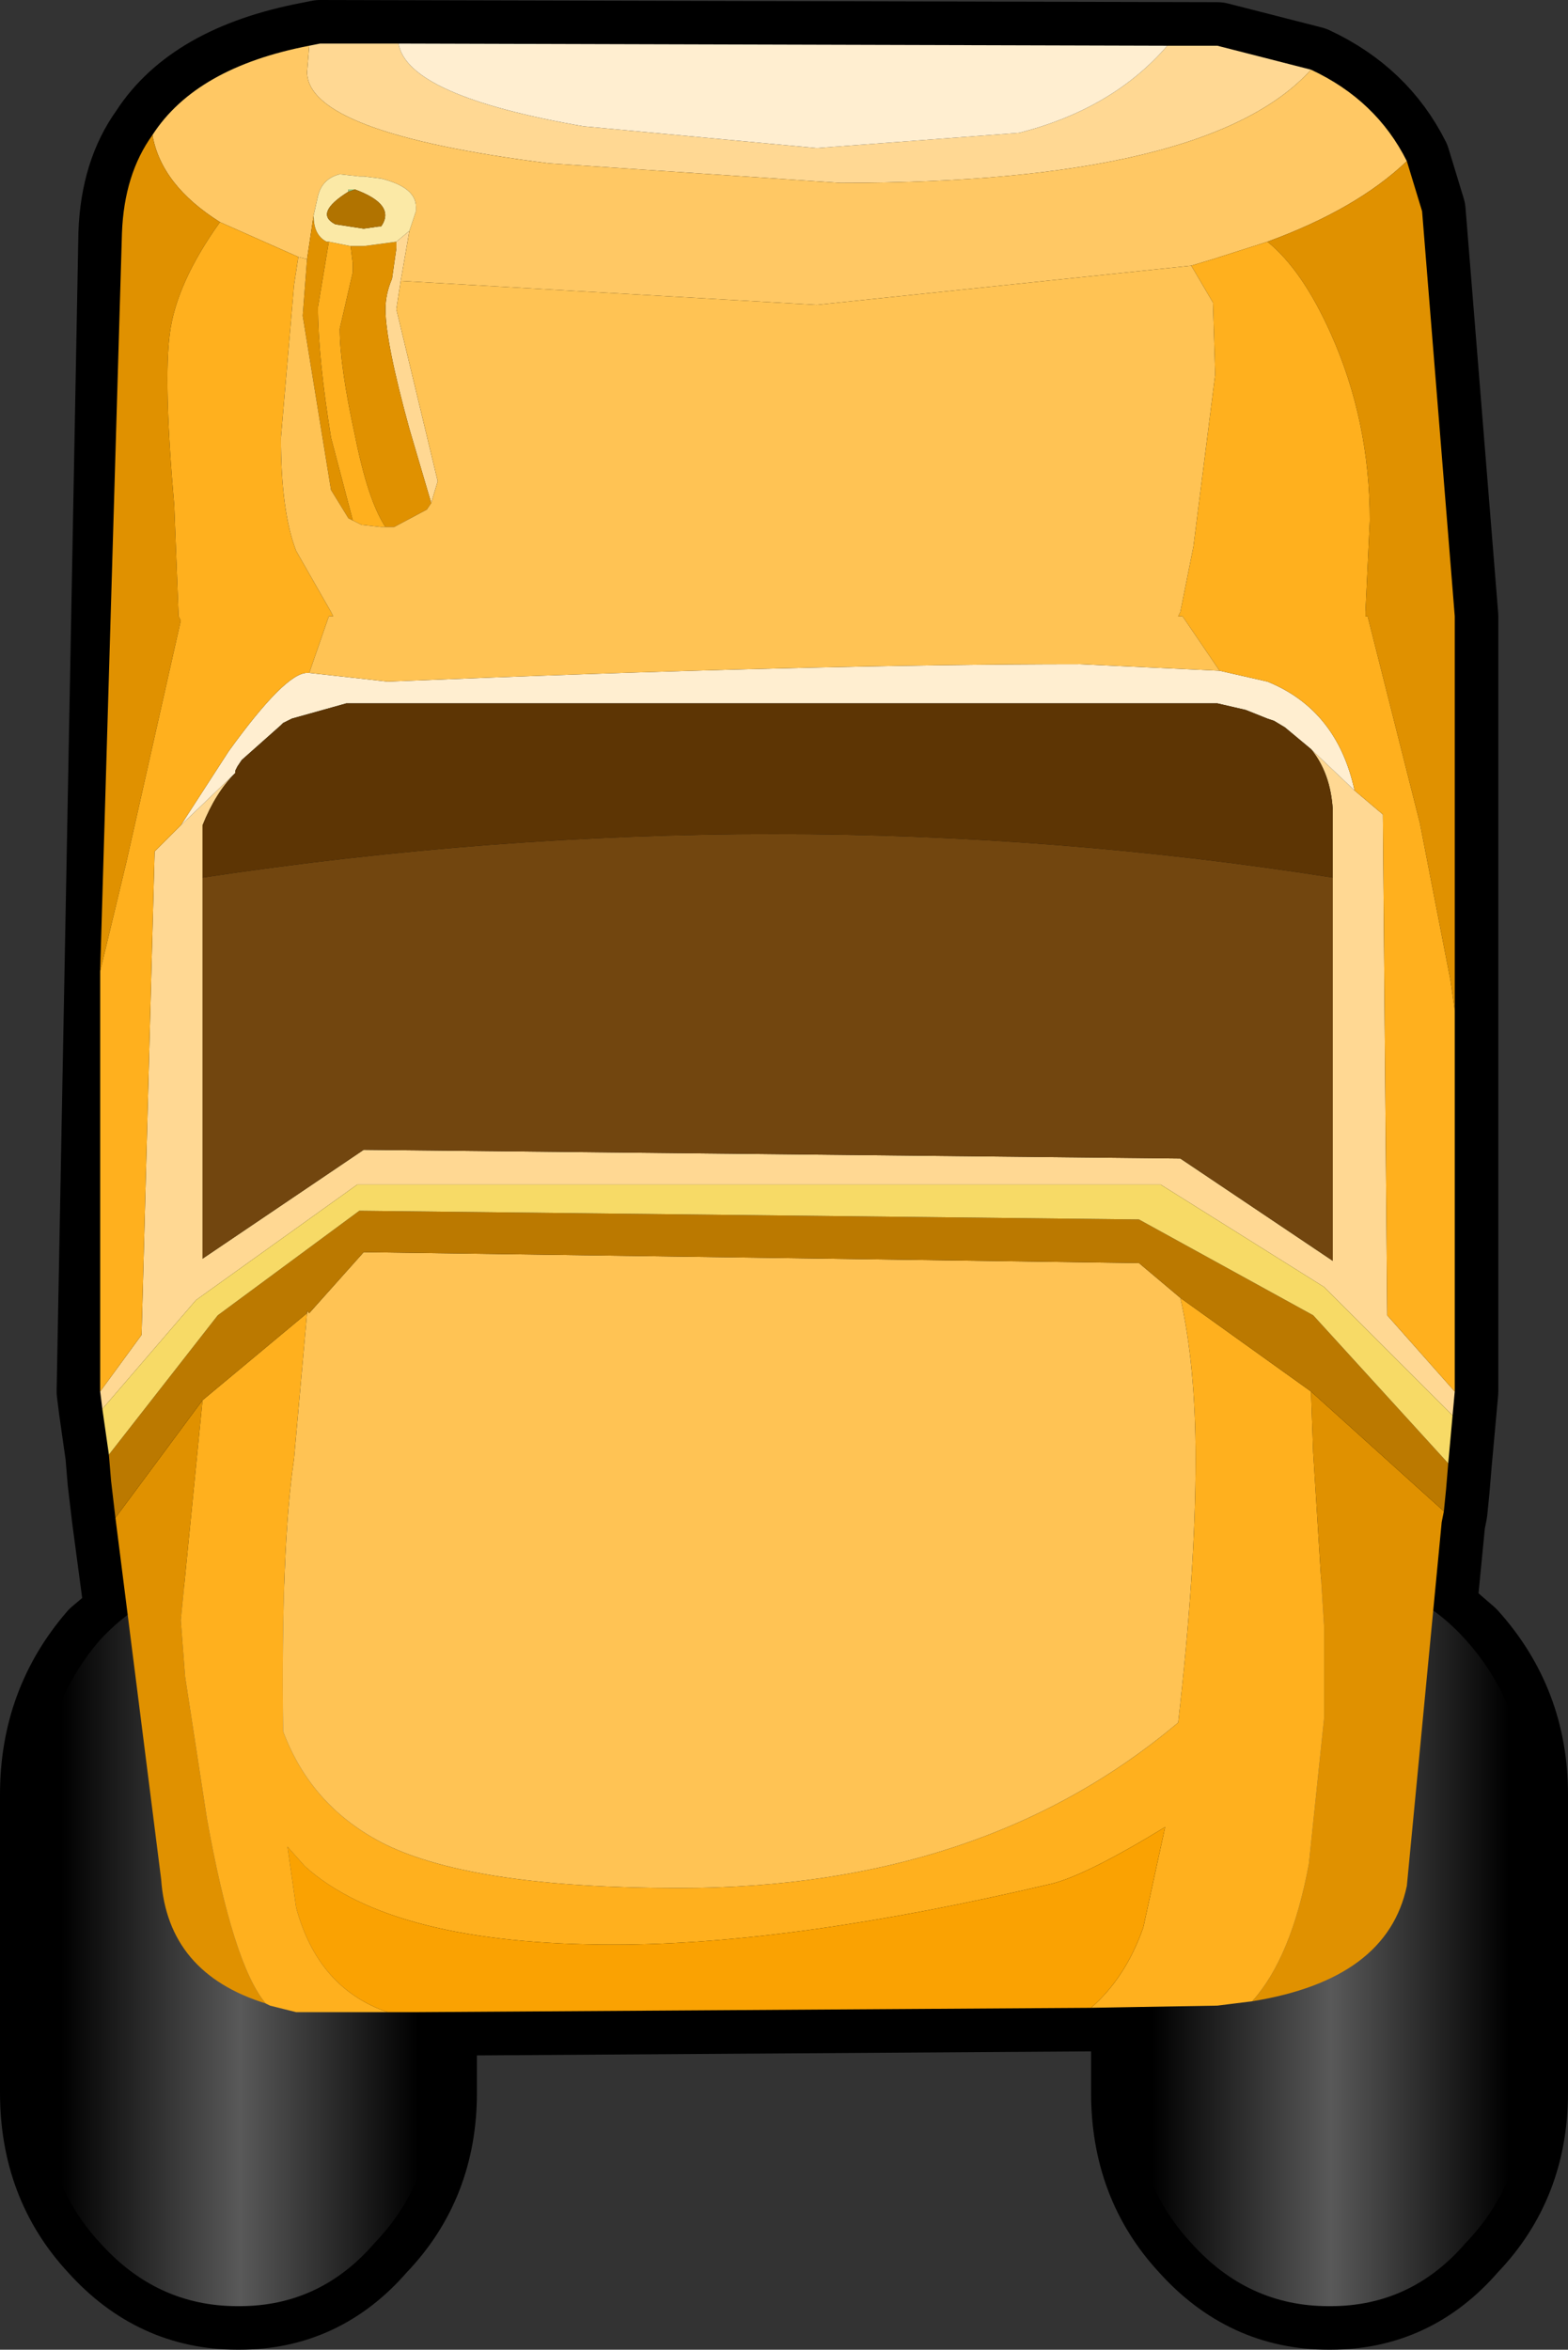 <?xml version="1.0" encoding="UTF-8" standalone="no"?>
<svg xmlns:xlink="http://www.w3.org/1999/xlink" height="53.95px" width="36.0px" xmlns="http://www.w3.org/2000/svg">
  <rect width="100%" height="100%" fill="#333333" stroke="none"/>
  <g transform="matrix(1.0, 0.0, 0.0, 1.0, 1.0, 2.0)">
    <path d="M6.35 -1.0 L26.95 -0.95 29.1 -0.4 Q30.6 0.3 31.3 1.7 L31.65 2.85 32.4 12.15 32.4 29.95 32.35 30.5 32.25 31.6 32.2 32.2 32.15 32.7 32.1 32.95 31.9 35.0 32.65 35.65 Q34.0 37.15 34.0 39.2 L34.0 46.05 Q34.0 48.1 32.65 49.5 31.4 50.95 29.55 50.95 L29.5 50.95 Q27.65 50.95 26.35 49.5 25.05 48.1 25.05 46.05 L25.05 44.1 24.05 44.1 8.95 44.2 8.95 46.05 Q8.95 48.1 7.6 49.5 6.35 50.95 4.5 50.95 L4.45 50.95 Q2.6 50.95 1.3 49.5 0.0 48.1 0.0 46.05 L0.0 39.2 Q0.0 37.15 1.3 35.65 L1.95 35.1 1.65 32.85 1.55 32.0 1.5 31.4 1.35 30.35 1.3 29.95 1.8 3.35 Q1.85 2.0 2.5 1.1 3.5 -0.45 6.1 -0.95 L6.35 -1.0" fill="#000000" fill-rule="evenodd" stroke="none"/>
    <path d="M6.35 -1.0 L26.95 -0.95 29.1 -0.4 Q30.6 0.3 31.3 1.7 L31.65 2.85 32.4 12.15 32.4 29.95 32.35 30.5 32.25 31.6 32.2 32.2 32.15 32.7 32.1 32.95 31.9 35.0 32.65 35.65 Q34.0 37.15 34.0 39.2 L34.0 46.05 Q34.0 48.1 32.65 49.5 31.4 50.95 29.55 50.95 L29.5 50.95 Q27.65 50.95 26.35 49.5 25.05 48.1 25.05 46.05 L25.05 44.1 24.05 44.1 8.95 44.2 8.95 46.05 Q8.95 48.1 7.6 49.5 6.35 50.95 4.5 50.95 L4.45 50.95 Q2.6 50.95 1.3 49.5 0.0 48.1 0.0 46.05 L0.0 39.2 Q0.0 37.15 1.3 35.65 L1.95 35.1 1.65 32.85 1.55 32.0 1.5 31.4 1.35 30.35 1.3 29.95 1.8 3.35 Q1.85 2.0 2.5 1.1 3.5 -0.45 6.1 -0.95 L6.35 -1.0 Z" fill="none" stroke="#000000" stroke-linecap="round" stroke-linejoin="round" stroke-width="2.0"/>
    <path d="M4.45 34.25 L4.5 34.25 Q6.35 34.25 7.6 35.65 8.95 37.15 8.95 39.2 L8.95 46.05 Q8.95 48.1 7.6 49.5 6.35 50.95 4.5 50.95 L4.45 50.95 Q2.6 50.95 1.3 49.5 0.0 48.1 0.0 46.05 L0.0 39.2 Q0.0 37.15 1.3 35.65 2.6 34.25 4.45 34.25" fill="url(#gradient0)" fill-rule="evenodd" stroke="none"/>
    <path d="M25.05 46.05 L25.05 39.2 Q25.05 37.15 26.35 35.65 27.65 34.25 29.5 34.25 L29.55 34.25 Q31.4 34.25 32.65 35.65 34.0 37.15 34.0 39.2 L34.0 46.05 Q34.0 48.1 32.65 49.5 31.4 50.95 29.55 50.95 L29.5 50.95 Q27.65 50.95 26.35 49.5 25.05 48.1 25.05 46.05" fill="url(#gradient1)" fill-rule="evenodd" stroke="none"/>
    <path d="M25.8 -0.95 L26.95 -0.95 29.1 -0.4 Q26.75 2.2 18.3 2.2 L11.6 1.75 Q6.05 1.05 6.05 -0.35 L6.1 -0.95 6.35 -1.0 8.15 -1.0 Q8.35 0.2 12.4 0.9 L17.75 1.4 22.4 1.05 Q24.55 0.5 25.8 -0.95 M32.4 29.95 L32.35 30.5 29.4 27.55 25.65 25.2 7.2 25.2 3.5 27.85 1.35 30.35 1.3 29.95 2.25 28.65 2.55 17.55 3.15 16.95 4.4 15.75 Q3.95 16.2 3.65 16.95 L3.65 18.15 3.65 26.9 7.35 24.4 26.1 24.6 29.6 26.95 29.6 18.15 29.6 16.6 Q29.55 15.75 29.1 15.2 L30.1 16.15 30.75 16.7 30.85 28.2 32.4 29.95 M8.1 3.55 L8.4 3.3 8.2 4.45 8.1 5.1 9.05 9.05 8.9 9.55 8.4 7.85 Q7.85 5.85 7.85 5.1 7.85 4.75 8.0 4.4 L8.1 3.7 8.1 3.55" fill="#ffd893" fill-rule="evenodd" stroke="none"/>
    <path d="M29.1 -0.4 Q30.6 0.3 31.3 1.7 30.15 2.8 28.1 3.55 L26.85 3.95 26.35 4.1 17.75 5.0 8.2 4.45 8.4 3.3 8.55 2.85 8.55 2.75 Q8.55 2.3 7.75 2.1 L7.35 2.05 7.25 2.05 6.8 2.0 Q6.4 2.1 6.3 2.5 L6.2 2.95 6.05 3.95 5.85 3.9 4.05 3.1 Q2.7 2.25 2.5 1.1 3.5 -0.45 6.1 -0.95 L6.05 -0.35 Q6.05 1.05 11.6 1.75 L18.3 2.2 Q26.75 2.2 29.1 -0.4" fill="#ffc864" fill-rule="evenodd" stroke="none"/>
    <path d="M8.15 -1.0 L25.8 -0.95 Q24.55 0.5 22.4 1.05 L17.75 1.4 12.4 0.9 Q8.35 0.2 8.15 -1.0 M27.0 13.4 L28.1 13.65 Q29.7 14.3 30.1 16.15 L29.1 15.2 28.5 14.7 28.25 14.55 28.1 14.5 27.6 14.3 26.95 14.15 6.95 14.15 5.7 14.5 5.5 14.6 5.45 14.65 4.55 15.45 4.45 15.6 4.4 15.7 4.4 15.75 3.15 16.95 4.25 15.25 Q5.55 13.45 6.05 13.45 L6.1 13.45 7.9 13.65 Q17.65 13.25 23.8 13.25 L27.0 13.4" fill="#ffeed0" fill-rule="evenodd" stroke="none"/>
    <path d="M31.3 1.7 L31.65 2.85 32.4 12.15 32.4 21.2 32.35 20.85 32.3 20.5 31.6 16.9 30.4 12.15 30.35 12.15 30.35 12.05 30.45 9.95 Q30.45 7.65 29.55 5.65 28.9 4.2 28.1 3.55 30.15 2.8 31.3 1.7 M32.15 32.7 L32.1 32.95 31.3 41.3 Q30.85 43.45 27.75 43.95 28.65 42.95 29.05 40.8 L29.4 37.45 29.4 35.35 29.15 31.35 29.1 29.95 32.15 32.7 M5.1 44.0 Q2.85 43.3 2.7 41.15 L1.65 32.85 3.65 30.15 3.15 35.2 3.25 36.5 3.75 39.75 Q4.35 43.1 5.1 44.0 M1.3 20.3 L1.8 3.35 Q1.85 2.0 2.5 1.1 2.7 2.25 4.05 3.1 3.05 4.5 2.9 5.65 2.75 6.75 3.0 9.6 L3.1 12.15 3.15 12.25 1.9 17.8 1.3 20.3 M6.2 2.95 Q6.2 3.4 6.5 3.55 L6.55 3.55 6.3 5.05 Q6.3 6.2 6.6 8.05 L7.1 9.95 7.0 9.9 6.6 9.25 5.95 5.25 6.05 3.95 6.2 2.95 M7.05 3.65 L7.35 3.65 8.1 3.55 8.1 3.7 8.0 4.4 Q7.85 4.75 7.85 5.1 7.85 5.85 8.4 7.85 L8.9 9.55 8.8 9.7 8.05 10.1 7.85 10.1 Q7.45 9.5 7.15 8.0 6.8 6.4 6.8 5.55 L7.1 4.25 7.1 4.05 7.05 3.65" fill="#e09100" fill-rule="evenodd" stroke="none"/>
    <path d="M32.4 21.2 L32.4 29.95 30.85 28.2 30.75 16.7 30.1 16.15 Q29.7 14.3 28.1 13.65 L27.0 13.4 26.15 12.15 26.05 12.15 26.1 12.05 26.4 10.55 26.9 6.6 26.85 4.95 26.35 4.1 26.85 3.95 28.1 3.55 Q28.9 4.2 29.55 5.65 30.45 7.65 30.45 9.95 L30.35 12.05 30.35 12.15 30.4 12.15 31.6 16.9 32.3 20.5 32.35 20.85 32.4 21.2 M27.75 43.95 L26.95 44.05 24.05 44.1 Q24.85 43.4 25.25 42.25 L25.75 39.95 Q23.95 41.05 23.15 41.25 17.2 42.65 13.1 42.65 8.0 42.65 6.0 40.85 L5.6 40.4 5.8 41.8 Q6.3 43.65 7.9 44.2 L5.8 44.2 5.2 44.05 5.1 44.0 Q4.35 43.1 3.75 39.75 L3.25 36.5 3.15 35.2 3.65 30.15 6.05 28.15 5.75 31.5 Q5.45 33.5 5.5 37.75 6.15 39.5 7.85 40.35 9.9 41.35 14.6 41.35 21.55 41.35 26.05 37.55 26.45 34.05 26.45 31.5 26.45 29.35 26.1 27.8 L29.1 29.95 29.15 31.35 29.4 35.35 29.4 37.45 29.05 40.8 Q28.65 42.95 27.75 43.95 M1.3 29.95 L1.3 20.3 1.9 17.8 3.15 12.25 3.1 12.15 3.0 9.6 Q2.75 6.75 2.9 5.65 3.05 4.5 4.05 3.1 L5.85 3.9 5.75 4.55 5.45 8.05 Q5.45 9.75 5.8 10.65 L6.6 12.05 6.65 12.15 6.55 12.15 6.1 13.45 6.05 13.45 Q5.55 13.45 4.25 15.25 L3.15 16.95 2.55 17.55 2.25 28.65 1.3 29.95 M6.55 3.55 L7.05 3.65 7.1 4.05 7.1 4.25 6.8 5.55 Q6.8 6.4 7.15 8.0 7.45 9.5 7.85 10.1 L7.75 10.1 7.3 10.05 7.1 9.95 6.6 8.05 Q6.3 6.2 6.3 5.05 L6.55 3.55" fill="#ffb01e" fill-rule="evenodd" stroke="none"/>
    <path d="M26.35 4.1 L26.85 4.95 26.9 6.6 26.4 10.55 26.1 12.05 26.05 12.15 26.15 12.15 27.0 13.4 23.8 13.25 Q17.65 13.25 7.9 13.65 L6.1 13.45 6.55 12.15 6.65 12.15 6.6 12.05 5.8 10.65 Q5.45 9.75 5.45 8.05 L5.75 4.55 5.85 3.9 6.05 3.95 5.95 5.25 6.6 9.25 7.0 9.9 7.1 9.95 7.3 10.05 7.75 10.1 7.85 10.1 8.05 10.1 8.8 9.7 8.9 9.55 9.05 9.05 8.1 5.1 8.2 4.45 17.75 5.0 26.35 4.1 M6.05 28.15 L6.05 28.1 6.1 28.15 7.35 26.75 25.15 27.0 26.1 27.8 Q26.45 29.35 26.45 31.5 26.45 34.05 26.05 37.55 21.55 41.35 14.6 41.35 9.9 41.35 7.85 40.35 6.15 39.5 5.5 37.75 5.45 33.5 5.75 31.5 L6.05 28.15" fill="#ffc354" fill-rule="evenodd" stroke="none"/>
    <path d="M4.4 15.75 L4.4 15.7 4.45 15.6 4.55 15.45 5.45 14.65 5.5 14.6 5.7 14.5 6.95 14.15 26.95 14.15 27.6 14.3 28.1 14.5 28.25 14.55 28.5 14.7 29.1 15.2 Q29.55 15.75 29.6 16.6 L29.6 18.15 Q16.9 16.15 3.65 18.15 L3.65 16.95 Q3.95 16.2 4.4 15.75" fill="#5d3504" fill-rule="evenodd" stroke="none"/>
    <path d="M6.2 2.95 L6.3 2.5 Q6.4 2.1 6.8 2.0 L7.25 2.05 7.35 2.05 7.75 2.1 Q8.55 2.3 8.55 2.75 L8.55 2.85 8.4 3.3 8.1 3.55 7.35 3.65 7.05 3.65 6.55 3.55 6.5 3.55 Q6.2 3.4 6.2 2.95 M7.15 2.35 L7.0 2.35 7.0 2.4 Q6.2 2.9 6.7 3.15 L7.35 3.25 7.7 3.2 7.75 3.2 Q8.1 2.7 7.15 2.35" fill="#fbe9a6" fill-rule="evenodd" stroke="none"/>
    <path d="M7.15 2.35 L7.0 2.4 7.0 2.35 7.15 2.35" fill="#9bd084" fill-rule="evenodd" stroke="none"/>
    <path d="M7.0 2.4 L7.15 2.35 Q8.1 2.7 7.75 3.2 L7.7 3.2 7.35 3.25 6.7 3.15 Q6.2 2.9 7.0 2.4" fill="#b17300" fill-rule="evenodd" stroke="none"/>
    <path d="M32.25 31.6 L32.2 32.2 32.15 32.7 29.1 29.95 26.1 27.8 25.15 27.0 7.35 26.75 6.1 28.15 6.05 28.1 6.05 28.15 3.65 30.15 1.65 32.85 1.55 32.0 1.5 31.4 4.0 28.2 7.25 25.8 25.15 26.0 29.15 28.2 32.25 31.6" fill="#bb7900" fill-rule="evenodd" stroke="none"/>
    <path d="M32.35 30.5 L32.25 31.6 29.15 28.2 25.15 26.0 7.25 25.8 4.0 28.2 1.5 31.4 1.35 30.35 3.5 27.85 7.2 25.2 25.65 25.2 29.4 27.55 32.35 30.5" fill="#f7da66" fill-rule="evenodd" stroke="none"/>
    <path d="M24.05 44.1 L8.55 44.2 7.9 44.2 Q6.3 43.65 5.8 41.8 L5.6 40.4 6.0 40.85 Q8.0 42.65 13.1 42.65 17.2 42.65 23.15 41.25 23.95 41.05 25.75 39.95 L25.25 42.25 Q24.85 43.4 24.05 44.1" fill="#faa202" fill-rule="evenodd" stroke="none"/>
    <path d="M29.6 18.15 L29.6 26.95 26.1 24.6 7.35 24.4 3.65 26.9 3.65 18.15 Q16.9 16.15 29.6 18.15" fill="#72460f" fill-rule="evenodd" stroke="none"/>
  </g>
  <defs>
    <linearGradient gradientTransform="matrix(0.005, 0.0, 0.0, 0.01, 4.5, 43.4)" gradientUnits="userSpaceOnUse" id="gradient0" spreadMethod="pad" x1="-819.2" x2="819.2">
      <stop offset="0.0" stop-color="#000000"/>
      <stop offset="0.502" stop-color="#595959"/>
      <stop offset="1.0" stop-color="#000000"/>
    </linearGradient>
    <linearGradient gradientTransform="matrix(0.005, 0.0, 0.0, 0.01, 29.55, 43.4)" gradientUnits="userSpaceOnUse" id="gradient1" spreadMethod="pad" x1="-819.2" x2="819.2">
      <stop offset="0.0" stop-color="#000000"/>
      <stop offset="0.502" stop-color="#595959"/>
      <stop offset="1.0" stop-color="#000000"/>
    </linearGradient>
  </defs>
</svg>
